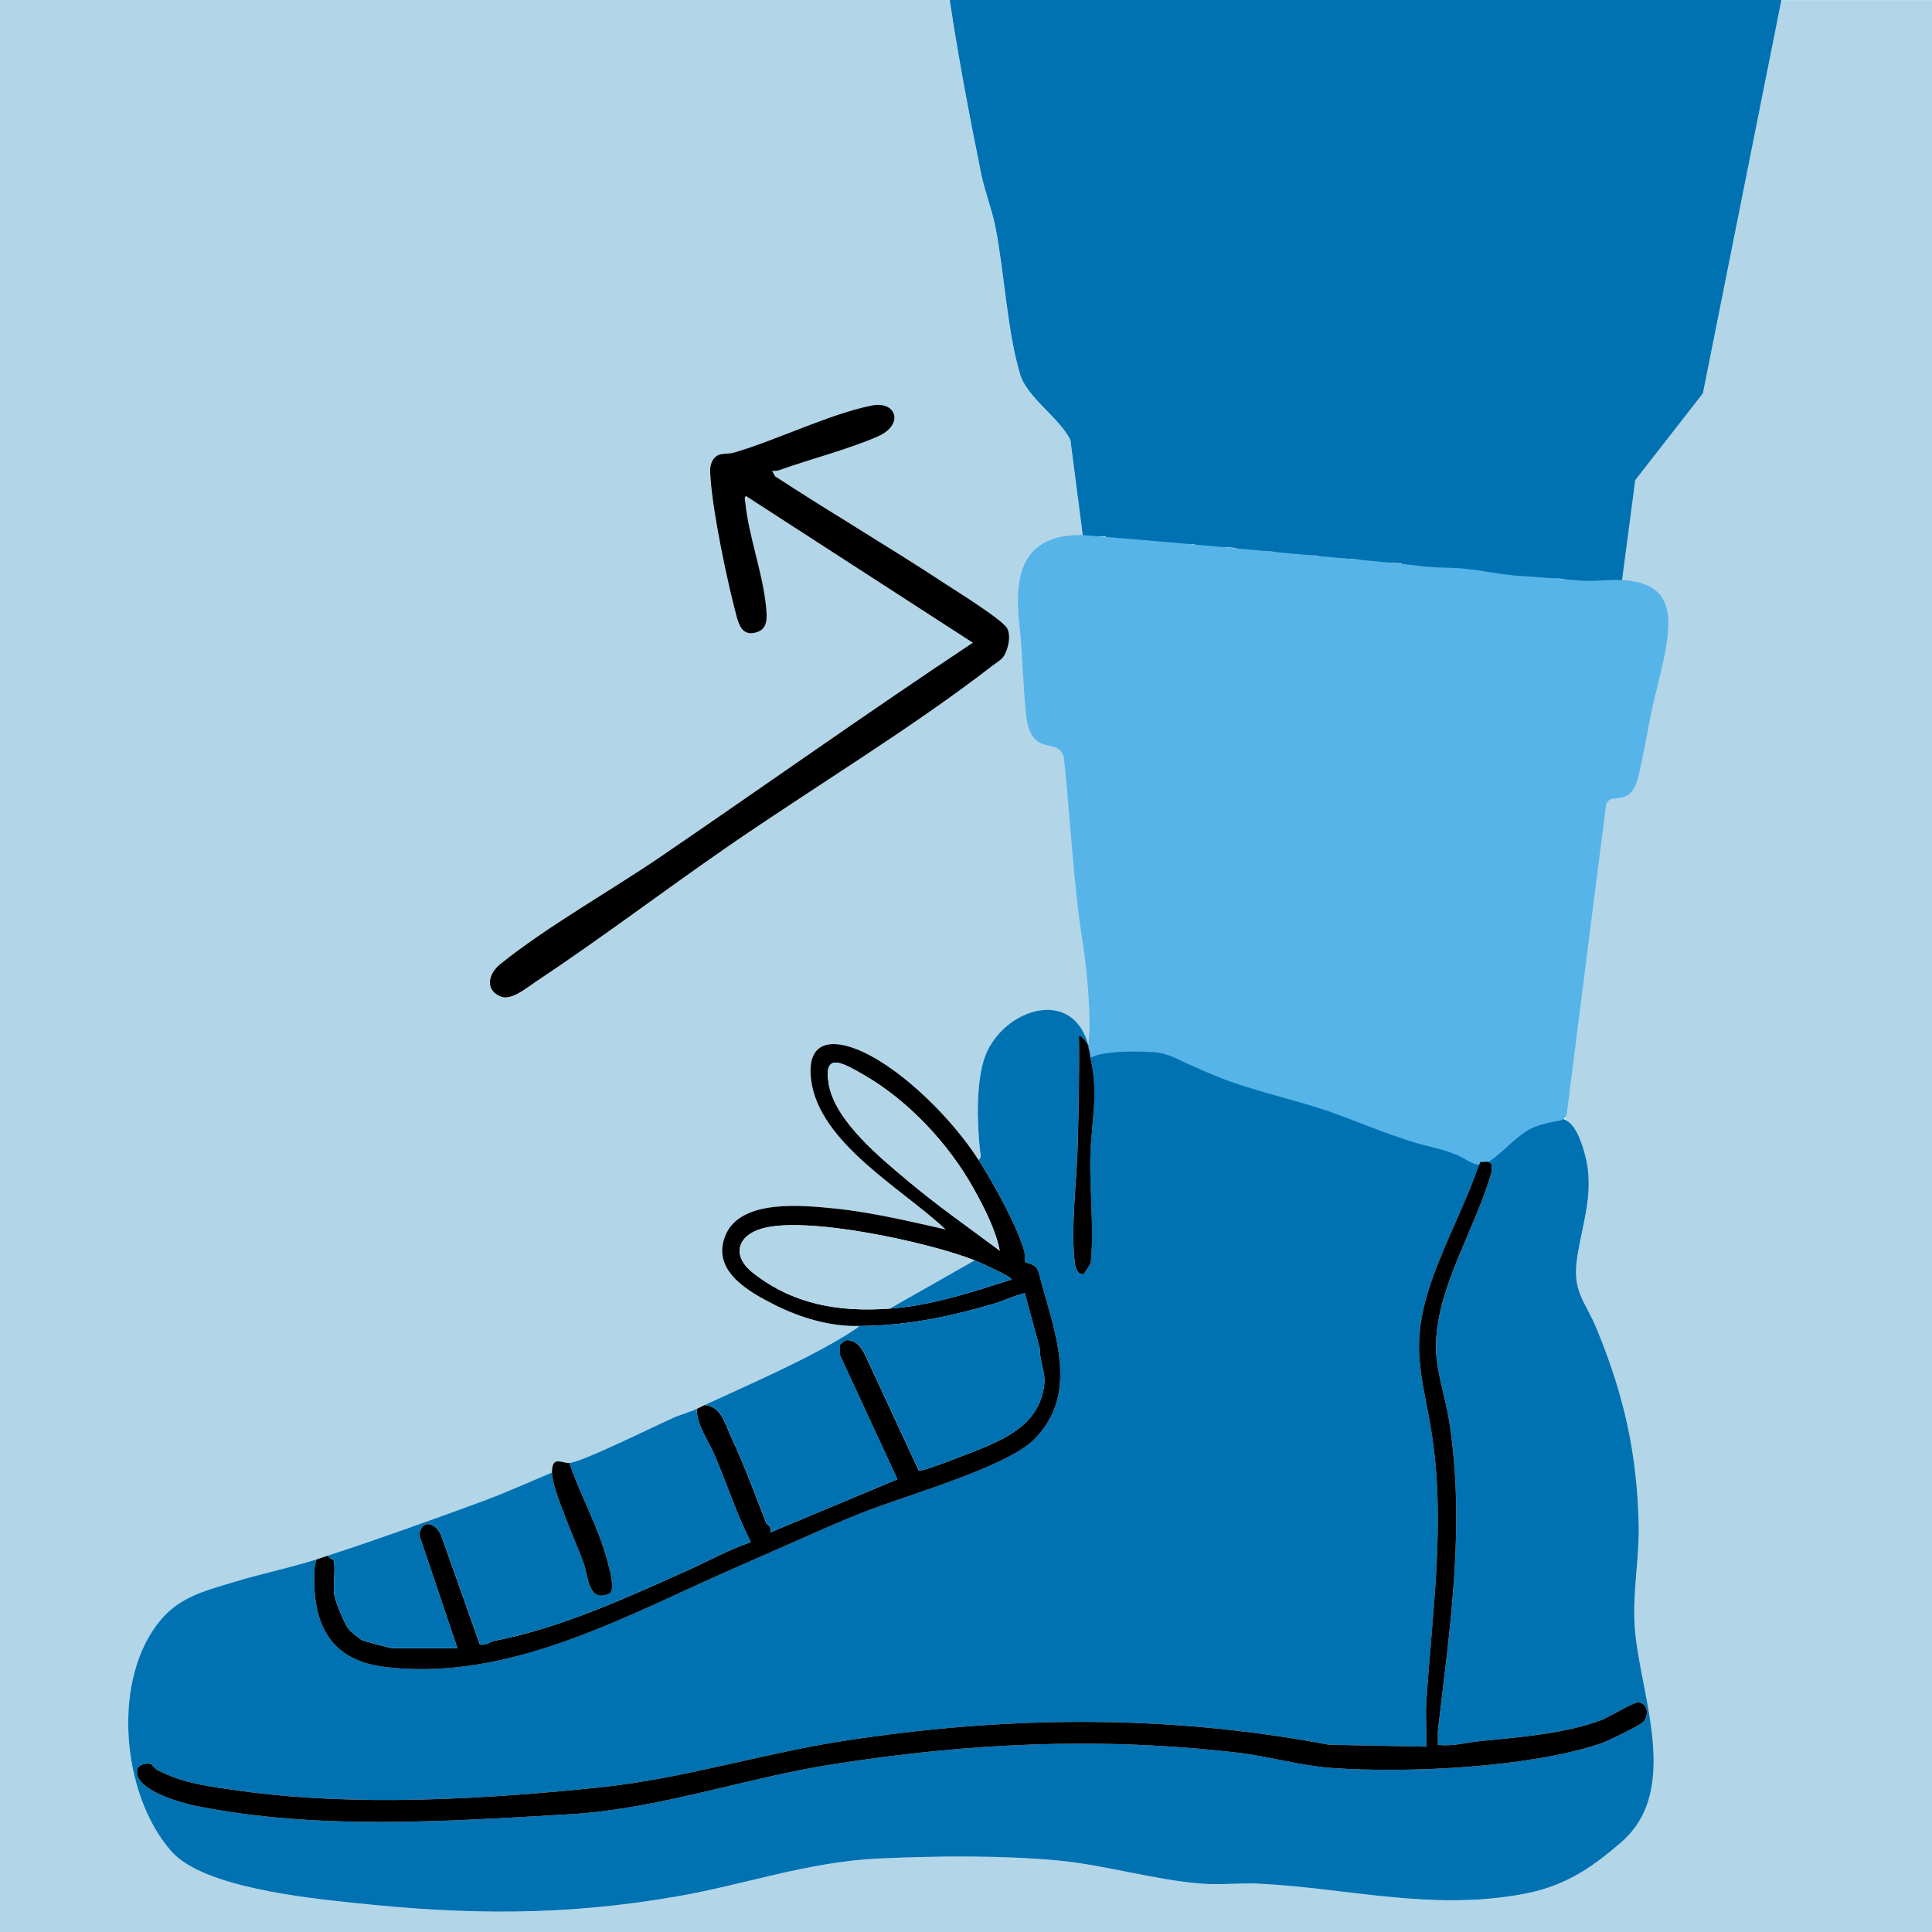 <?xml version="1.0" encoding="UTF-8"?>
<svg id="Layer_1" data-name="Layer 1" xmlns="http://www.w3.org/2000/svg" viewBox="0 0 47.094 47.094">
  <defs>
    <style>
      .cls-1 {
        fill: #56b4e9;
      }

      .cls-2 {
        fill: #b2d5e8;
      }

      .cls-3 {
        fill: #0072b2;
      }
    </style>
  </defs>
  <path class="cls-2" d="M23.147,0c.212,1.419.483,2.836.768,4.243.088.432.262.861.348,1.299.216,1.104.286,2.536.601,3.586.169.565.954,1.055,1.225,1.598l.305,2.353c-.383.007-.844.001-1.131.304-.616.65-.347,1.746-.281,2.543.044.534.045,1.47.21,1.954.107.312.458.298.731.28l.377,4.116c.188,1.015.295,1.977.283,3.012,0,.08.03.209-.048.258-.005-.014.005-.034,0-.047-.38-1.466-2.076-.905-2.516.236-.233.603-.203,1.654-.132,2.295.008.076.054.196-.034.245-.604-.951-1.804-2.173-2.838-2.643-.718-.327-1.357-.276-1.243.679.186,1.551,2.245,2.674,3.281,3.658-.893-.199-1.798-.419-2.711-.511-.764-.077-2.269-.236-2.648.634-.383.879.565,1.403,1.224,1.73.584.29,1.265.495,1.923.5.072.008.157-.026.035.058-.964.656-2.611,1.365-3.705,1.871-.061.028-.136.07-.188.094-.168.077-.412.144-.596.227-.391.176-2.236,1.086-2.509,1.09-.2.003-.427-.188-.423.235-.559.23-1.113.485-1.681.695-1.24.457-2.526.92-3.776,1.328-.094.031-.189.064-.282.094-.649.207-1.327.343-1.976.541-.685.209-1.308.35-1.787.895-1.258,1.434-1,4.309.235,5.69.779.872,3.302,1.126,4.445,1.248,2.752.292,5.106.318,7.843-.154,1.673-.288,3.217-.85,4.952-.929,1.4-.064,2.988-.081,4.377.05,1.113.105,2.337.475,3.483.563.456.035.949-.022,1.41.001,2.151.108,4.122.652,6.339.269,1.047-.181,1.694-.596,2.484-1.28,1.477-1.28.448-3.618.33-5.224-.062-.848.112-1.677.095-2.495-.037-1.754-.357-3.166-1.014-4.772-.296-.724-.623-.923-.48-1.798.173-1.055.499-1.783.043-2.893-.041-.101-.252-.41-.339-.437l.996-7.825.06-.067c.28.087.513.067.64-.22.108-.242.209-.898.266-1.193.152-.789.476-2.298.39-3.044-.069-.6-.524-.542-.988-.635l.342-2.598,1.649-2.115,1.914-9.589h3.67v47.094H0V0h23.147ZM18.819,11.48c.064.002.127-.001.188-.023.758-.272,1.666-.502,2.384-.815.657-.287.457-.875-.142-.756-1.037.207-2.309.843-3.369,1.15-.178.052-.36-.026-.495.163-.102.143-.078.321-.065.487.063.856.403,2.474.628,3.323.068.258.164.508.497.403.279-.088.249-.37.227-.609-.075-.819-.427-1.738-.506-2.552-.004-.045-.032-.142.017-.158l5.528,3.575c-2.55,1.692-5.05,3.468-7.579,5.195-1.234.843-2.811,1.728-3.944,2.643-.282.228-.379.618.008.784.264.114.651-.219.877-.369,1.58-1.049,3.104-2.206,4.666-3.285,2.087-1.441,4.474-2.877,6.456-4.412.092-.071.219-.14.278-.239.103-.172.172-.48.077-.664-.109-.211-1.227-.903-1.503-1.084-1.367-.899-2.781-1.729-4.152-2.623l-.078-.133Z"/>
  <path class="cls-3" d="M43.424,0l-1.914,9.589-1.649,2.115-.342,2.598h-.329s.094-.094.094-.094c-.332-.035-.74.044-1.061.003-.09-.011-.045-.09-.135-.102-.241-.03-.624.054-.841.003-.415-.097-.604-.039-1-.089-.09-.011-.045-.09-.135-.102-.572-.072-1.268-.014-1.841-.087-.09-.011-.045-.09-.135-.102-.272-.034-.628.042-.9.007-.09-.011-.045-.09-.135-.102-.321-.041-.729.038-1.061.003l.094-.093c-.303-.032-.675.04-.967.003-.09-.011-.045-.09-.135-.102-.241-.03-.624.054-.841.003-.038-.009-.013-.085-.1-.097-.319-.042-.731.039-1.061.003l.094-.093h-1.223s.048-.094.048-.094h-1.082s.094-.094.094-.094c-.187.001-.377-.004-.564,0l-.305-2.353c-.271-.543-1.056-1.033-1.225-1.598-.315-1.05-.385-2.482-.601-3.586-.086-.438-.26-.867-.348-1.299-.285-1.407-.556-2.824-.768-4.243h20.277Z"/>
  <path class="cls-3" d="M26.534,25.499c-.017-.039-.18-.298-.235-.235.015.883-.008,1.768-.03,2.65-.021.848-.184,2.118-.062,2.922.015.097.079.256.208.215.015-.005.167-.241.168-.256.094-.77-.03-1.824-.005-2.639.026-.852.205-1.477.002-2.374l.35-.192c.484,0,.929-.104,1.406.032.464.133.881.387,1.325.571.779.324,1.626.526,2.436.771,1.205.364,2.391.789,3.59,1.174.04.013.091.051.067.086.075-.111.296.064.314.138.034.143-.129.356-.179.482-.108.269-.223.534-.34.799-.232.528-.47,1.055-.659,1.601-.601,1.74-.143,2.415.062,4.068.255,2.064-.055,4.149-.184,6.207-.022.35.014.708,0,1.058l-2.375-.048c-3.962-.749-7.894-.704-11.852-.089-1.986.309-3.884.915-5.885,1.125-2.8.294-6.003.479-8.793.089-.692-.097-1.407-.177-2.03-.512-.073-.039-.134-.137-.148-.141-.135-.03-.331.005-.344.166-.04.475,1.091.785,1.448.856,2.979.593,6.065.374,9.07.202,2.196-.126,4.297-.885,6.447-1.221,3.343-.522,6.5-.67,9.871-.281.733.085,1.54.318,2.264.371,1.855.134,4.805-.005,6.561-.588.171-.057.913-.417,1.035-.518.174-.144.14-.49-.116-.489-.114,0-.706.361-.885.429-.863.327-2.007.419-2.926.509-.353.034-.698.141-1.059.094.004-.131-.01-.264.005-.395.295-2.504.662-4.958.273-7.481-.1-.645-.347-1.274-.324-1.933.049-1.402.981-2.815,1.354-4.153l.003-.169c-.013-.044-.046-.067-.088-.078.113-.128.197-.281.318-.402.341-.341,1.151-.931,1.638-.577.107.078.214.259.264.381.456,1.11.13,1.838-.043,2.893-.143.875.184,1.075.48,1.798.657,1.606.977,3.019,1.014,4.772.017.817-.158,1.647-.095,2.495.118,1.605,1.148,3.943-.33,5.224-.789.684-1.437,1.099-2.484,1.28-2.217.383-4.188-.16-6.339-.269-.462-.023-.954.034-1.41-.001-1.146-.089-2.37-.459-3.483-.563-1.389-.13-2.977-.114-4.377-.05-1.735.079-3.279.641-4.952.929-2.736.472-5.091.446-7.843.154-1.143-.121-3.666-.376-4.445-1.248-1.235-1.381-1.494-4.256-.235-5.69.478-.545,1.102-.686,1.787-.895.649-.198,1.326-.334,1.976-.541-.026.084-.045.167-.049.256-.061,1.294.358,2.203,1.731,2.366,3.092.367,5.952-1.31,8.683-2.49.955-.413,1.954-.875,2.893-1.256,1.024-.415,3.526-1.106,4.222-1.791,1.167-1.148.476-2.705.135-4.043-.075-.293-.291-.234-.341-.294-.025-.03,0-.169-.018-.24-.164-.622-.767-1.693-1.118-2.246.088-.049.042-.169.034-.245-.071-.642-.101-1.692.132-2.295.44-1.141,2.137-1.702,2.516-.236Z"/>
  <path class="cls-1" d="M26.376,13.042c1.661.128,3.32.281,4.985.44,1.142.112,2.301.195,3.443.336.283.023.585.014.864.042.427.041.829.129,1.258.17.54.032,1.091.08,1.614.123.393.031.92-.068,1.3.025.646.109.868.532.822,1.162-.029.611-.314,1.512-.43,2.123-.072.37-.134.732-.216,1.103-.059.241-.095.588-.264.76-.173.177-.411.104-.511.167-.051.031-.081.079-.093.137-.197,1.51-.571,4.476-.82,6.446-.063.488-.108.867-.136,1.062-.039.218-.215.163-.513.247-.08.018-.16.044-.239.074-.383.127-.786.614-1.1.826-.372.26-.541-.042-.92-.167-.352-.138-.655-.172-1.041-.301-.676-.215-1.3-.48-1.965-.72-.823-.279-1.697-.469-2.509-.763-.345-.131-.7-.288-1.033-.438-.288-.142-.498-.244-.81-.252-.273-.016-.661-.02-.941.012-.152.013-.349.037-.541.126-.092-.128-.021-.56-.02-.729-.002-.687-.063-1.365-.161-2.04-.221-1.306-.326-3.266-.457-4.463-.047-.675-.825.028-.935-1.168-.061-.542-.084-1.455-.142-1.996-.151-1.215-.058-2.357,1.497-2.343h.014Z"/>
  <path d="M23.853,28.275c.351.553.955,1.624,1.118,2.246.019.071-.006.21.018.24.049.06.266.001.341.294.341,1.338,1.032,2.895-.135,4.043-.696.685-3.197,1.376-4.222,1.791-.939.381-1.938.843-2.893,1.256-2.731,1.181-5.591,2.857-8.683,2.49-1.373-.163-1.792-1.072-1.731-2.366.004-.089.022-.173.049-.256.093-.03.188-.063.282-.094.016.059.132.089.14.127.048.222-.027.568.012.826.026.171.239.688.345.831.049.066.276.252.341.28.072.031.693.194.738.194h1.576l-.93-2.76c.055-.414.42-.299.54.022l.938,2.648c.144.029.249-.07.372-.094,1.604-.311,3.241-1.061,4.718-1.727.504-.227.989-.498,1.513-.676-.344-.679-.578-1.409-.877-2.109-.158-.37-.441-.738-.44-1.136.052-.024.127-.066.188-.094.415.009.525.512.665.808.32.678.574,1.383.845,2.072.018.045.15.067.09.225l3.103-1.298-1.397-3.019-.005-.262.133-.107c.233-.03.372.145.472.334l1.32,2.844c.051.037,1.059-.355,1.204-.412.821-.323,1.732-.671,1.851-1.677.038-.322-.114-.568-.106-.885l-.366-1.352c-.269.065-.524.192-.79.269-1.121.326-2.188.54-3.35.531-.658-.005-1.339-.209-1.923-.5-.659-.328-1.608-.851-1.224-1.73.379-.87,1.884-.711,2.648-.634.914.092,1.818.312,2.711.511-1.036-.983-3.095-2.106-3.281-3.658-.114-.955.525-1.005,1.243-.679,1.033.47,2.234,1.692,2.838,2.643ZM24.37,30.486c-.1-.514-.391-1.075-.65-1.537-.607-1.085-1.605-2.147-2.693-2.764-.466-.264-.975-.576-.822.257.164.894,1.257,1.781,1.933,2.349.706.593,1.493,1.144,2.233,1.695ZM21.689,31.898c1.021-.072,1.995-.402,2.964-.706.045-.057-.81-.437-.894-.47-1.096-.434-4.136-1.103-5.213-.767-.6.188-.694.678-.195,1.07.996.781,2.103.961,3.337.873Z"/>
  <path class="cls-3" d="M16.984,34.344c-.002.398.282.767.44,1.136.299.7.533,1.431.877,2.109-.523.178-1.009.448-1.513.676-1.478.666-3.114,1.416-4.718,1.727-.124.024-.228.124-.372.094l-.938-2.648c-.12-.321-.485-.436-.54-.022l.93,2.76h-1.576c-.045,0-.666-.163-.738-.194-.065-.028-.292-.214-.341-.28-.106-.143-.319-.66-.345-.831-.04-.258.036-.604-.012-.826-.008-.038-.124-.068-.14-.127,1.25-.409,2.536-.871,3.776-1.328.568-.209,1.122-.464,1.681-.695.004.416.603,1.725.775,2.213.115.325.111.981.637.728.132-.112-.017-.615-.061-.786-.21-.81-.658-1.597-.927-2.39.273-.005,2.118-.914,2.509-1.09.184-.083.428-.15.596-.227Z"/>
  <path class="cls-3" d="M20.842,32.321c1.162.009,2.229-.205,3.35-.531.265-.077.521-.203.79-.269l.366,1.352c-.008.316.145.562.106.885-.119,1.006-1.031,1.354-1.851,1.677-.146.057-1.153.45-1.204.412l-1.32-2.844c-.099-.19-.239-.365-.472-.334l-.133.107.005.262,1.397,3.019-3.103,1.298c.06-.159-.072-.18-.09-.225-.271-.689-.526-1.394-.845-2.072-.14-.296-.25-.798-.665-.808,1.094-.506,2.741-1.215,3.705-1.871.122-.083.038-.05-.035-.058Z"/>
  <path d="M18.819,11.48l.078.133c1.37.894,2.785,1.724,4.152,2.623.276.181,1.394.873,1.503,1.084.095.183.026.491-.077.664-.059.099-.186.168-.278.239-1.982,1.535-4.369,2.971-6.456,4.412-1.562,1.079-3.086,2.236-4.666,3.285-.227.15-.613.483-.877.369-.388-.167-.29-.556-.008-.784,1.133-.915,2.71-1.8,3.944-2.643,2.529-1.727,5.029-3.503,7.579-5.195l-5.528-3.575c-.05.016-.022.113-.017.158.079.814.431,1.733.506,2.552.022.239.052.521-.227.609-.333.105-.428-.145-.497-.403-.226-.85-.565-2.467-.628-3.323-.012-.166-.037-.344.065-.487.136-.189.317-.112.495-.163,1.06-.307,2.332-.943,3.369-1.15.599-.12.799.469.142.756-.718.314-1.626.544-2.384.815-.061.022-.124.025-.188.023Z"/>
  <path d="M26.534,25.499c.005.013-.005.033,0,.047.036.102.028.153.047.235.203.897.025,1.523-.002,2.374-.025.815.099,1.869.005,2.639-.002.015-.154.251-.168.256-.129.042-.193-.117-.208-.215-.122-.803.041-2.074.062-2.922.022-.882.044-1.767.03-2.65.055-.063.218.196.235.235Z"/>
  <path d="M13.879,35.662c.269.793.717,1.579.927,2.39.044.171.194.674.061.786-.526.253-.522-.403-.637-.728-.172-.488-.771-1.796-.775-2.213-.004-.423.224-.232.423-.235Z"/>
  <path d="M36.273,28.322c.042.011.075.034.088.078l-.003.169c-.373,1.338-1.305,2.751-1.354,4.153-.023.659.224,1.288.324,1.933.39,2.523.023,4.976-.273,7.481-.015.131-.001.264-.005.395.361.047.707-.06,1.059-.094.919-.089,2.063-.181,2.926-.509.179-.068.771-.428.885-.429.256-.001.291.344.116.489-.122.101-.863.461-1.035.518-1.757.583-4.706.722-6.561.588-.724-.052-1.531-.286-2.264-.371-3.372-.389-6.529-.241-9.871.281-2.15.336-4.251,1.095-6.447,1.221-3.004.172-6.091.391-9.07-.202-.357-.071-1.489-.381-1.448-.856.014-.161.21-.195.344-.166.014.003.076.102.148.141.624.335,1.338.416,2.03.512,2.791.39,5.993.205,8.793-.089,2.002-.21,3.9-.816,5.885-1.125,3.958-.616,7.89-.66,11.852.089l2.375.048c.015-.35-.021-.708,0-1.058.129-2.058.439-4.143.184-6.207-.204-1.653-.663-2.328-.062-4.068.341-.987.852-1.933,1.195-2.922.022.015.141-.012.188,0Z"/>
  <path class="cls-2" d="M23.759,30.722l-2.07,1.176c-1.234.088-2.341-.092-3.337-.873-.5-.392-.405-.882.195-1.07,1.076-.337,4.117.333,5.213.767Z"/>
  <path class="cls-2" d="M24.37,30.486c-.74-.551-1.527-1.102-2.233-1.695-.675-.567-1.768-1.455-1.933-2.349-.153-.833.356-.521.822-.257,1.089.617,2.087,1.679,2.693,2.764.259.463.551,1.023.65,1.537Z"/>
  <path class="cls-3" d="M23.759,30.722c.083.033.939.413.894.47-.968.304-1.943.634-2.964.706l2.07-1.176Z"/>
</svg>